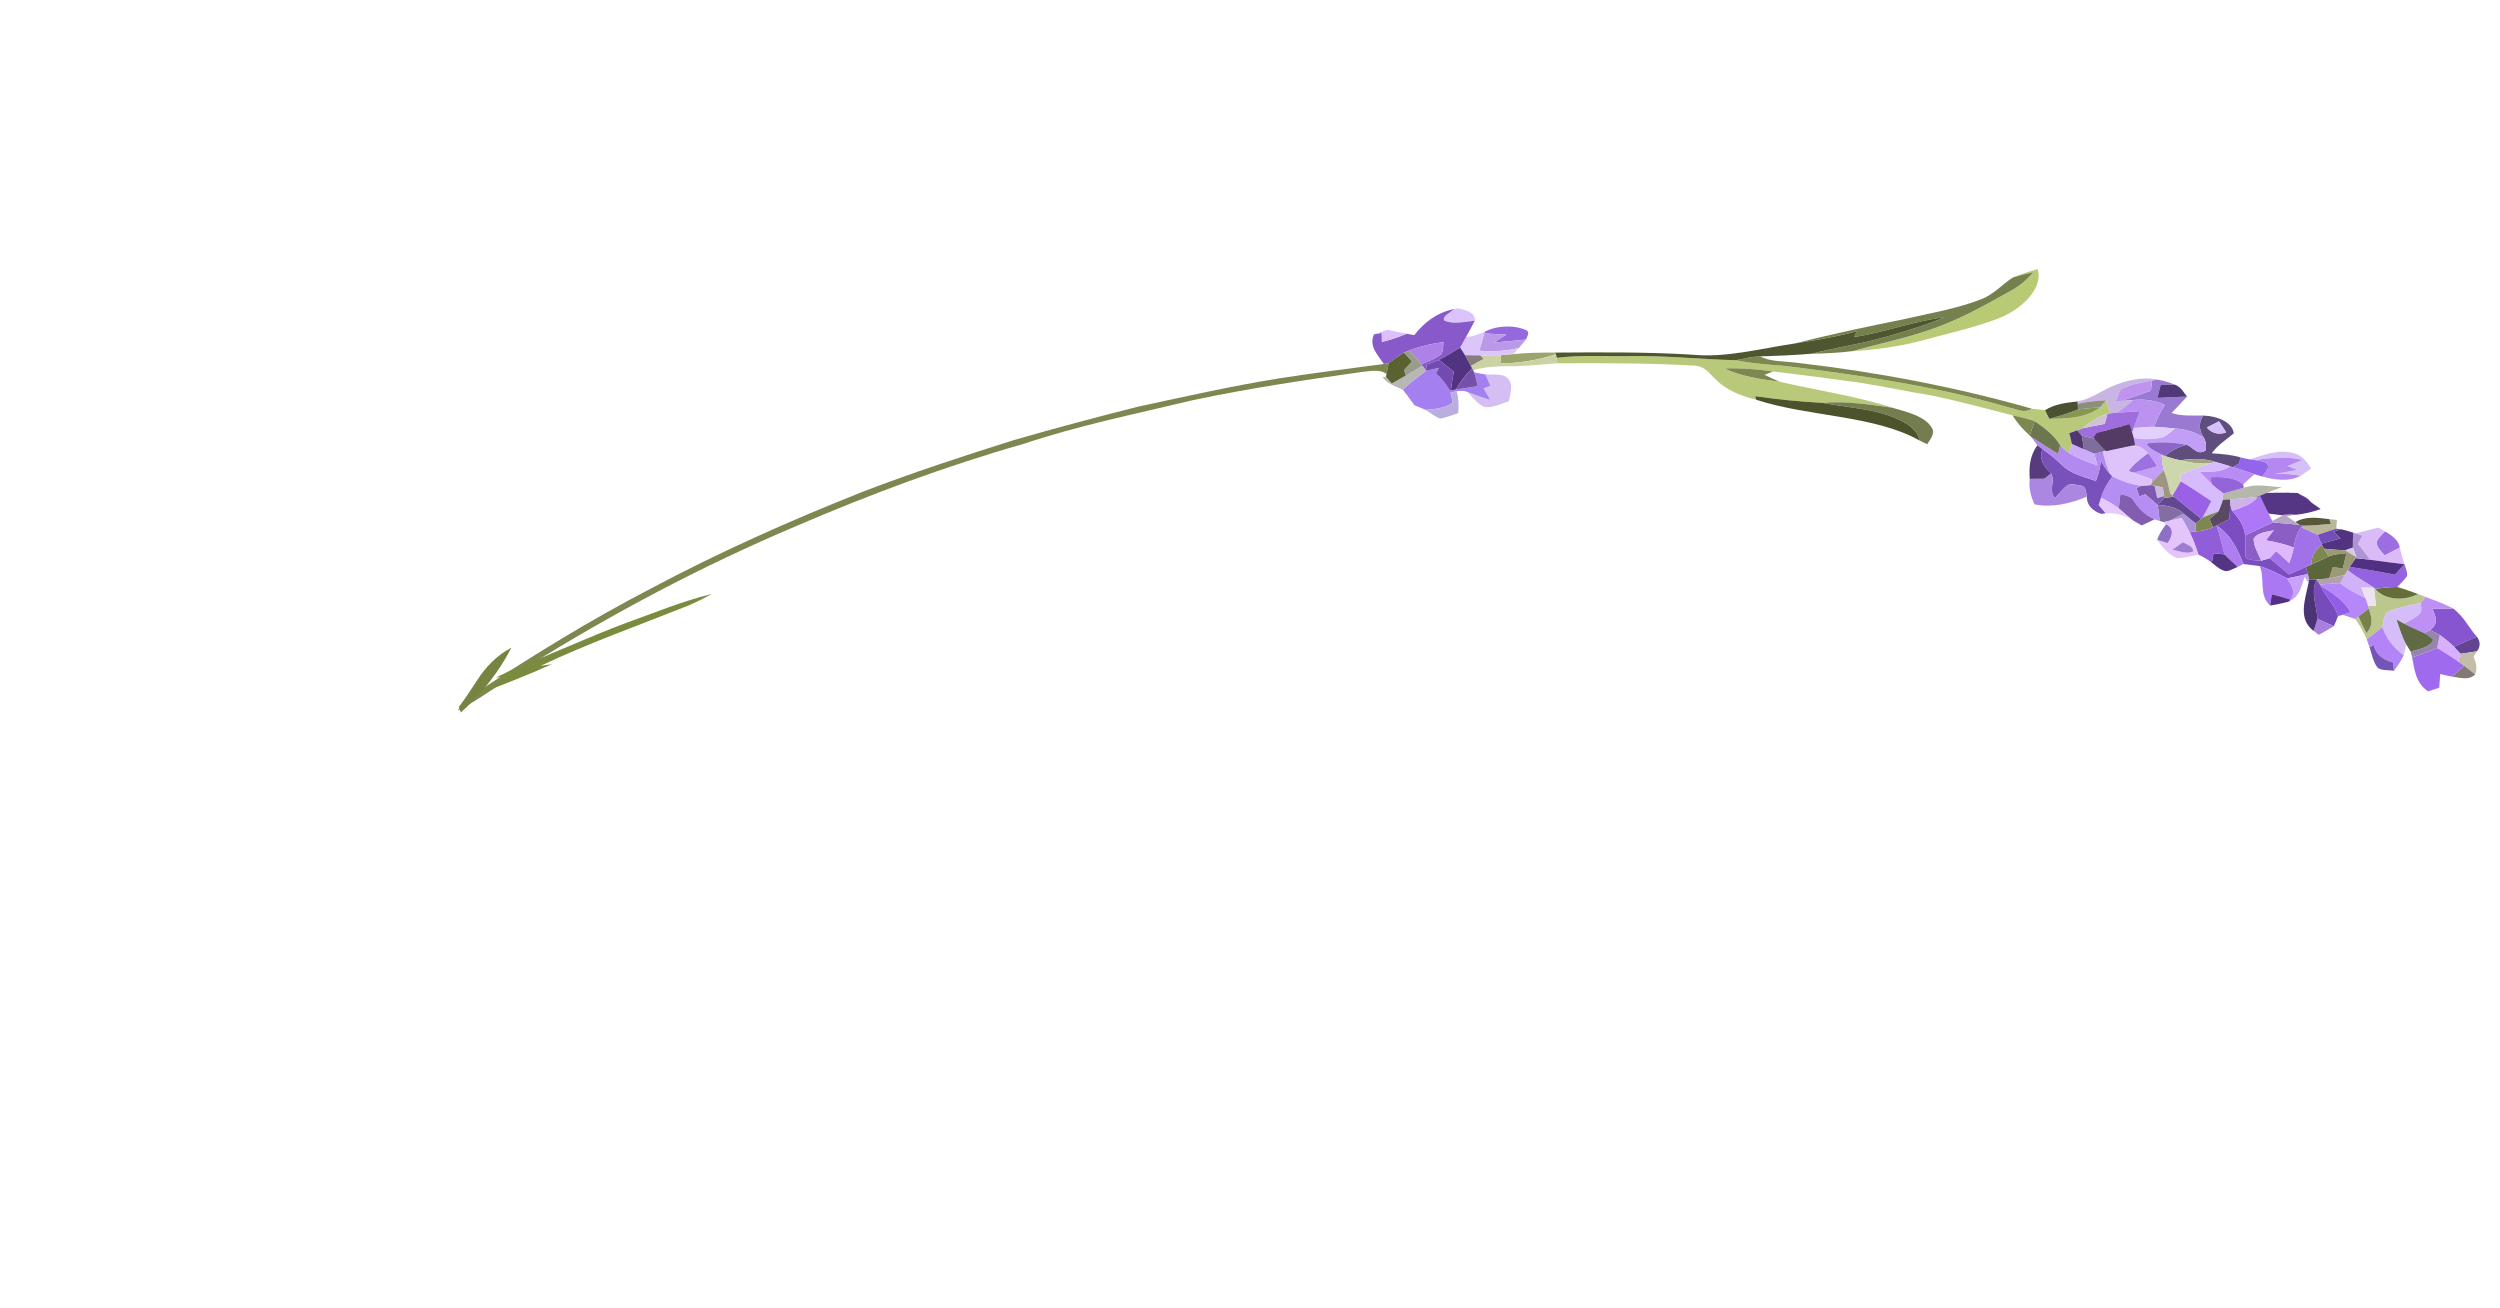 <svg width="323" height="169" viewBox="0 0 323 169" fill="none" xmlns="http://www.w3.org/2000/svg">
<g clip-path="url(#clip0_201_320)">
<path d="M316.941 78.61C318.31 79.64 318.952 81.06 320.003 82.263C319.008 82.679 318.031 83.124 317.063 83.574C316.5 83.031 315.884 82.52 315.219 82.043C314.815 81.813 314.379 81.609 313.934 81.423C315.203 80.542 314.602 79.509 314.276 78.641C315.16 78.641 316.049 78.627 316.941 78.61Z" fill="#8755D0"/>
<path d="M320.003 82.263C320.432 82.806 320.542 83.48 320.02 84.15C319.311 84.256 318.603 84.365 317.895 84.474C317.623 84.17 317.347 83.87 317.063 83.574C318.031 83.124 319.008 82.679 320.003 82.263Z" fill="#624492"/>
<path d="M320.02 84.15C319.881 84.378 319.739 84.611 319.592 84.842C319.877 85.556 320.123 86.31 319.8 87.126C319.315 86.757 318.839 86.388 318.354 86.021C318.104 85.833 317.85 85.65 317.593 85.467C317.691 85.136 317.792 84.803 317.895 84.474C318.603 84.365 319.311 84.256 320.02 84.15Z" fill="#C3BCA8"/>
<path d="M318.354 86.02C318.839 86.387 319.315 86.757 319.8 87.126C318.984 87.974 317.771 87.526 316.821 87.425C317.331 86.959 317.844 86.489 318.354 86.02Z" fill="#827974"/>
<path d="M313.375 77.117C314.589 77.588 315.846 78.02 316.941 78.61C316.049 78.627 315.16 78.641 314.276 78.641C314.602 79.509 315.203 80.542 313.934 81.423C313.754 81.516 313.391 81.703 313.212 81.796C312.331 81.392 311.421 81.013 310.583 80.57C311.339 80.159 312.204 79.774 312.696 79.173C312.958 78.728 312.767 78.295 312.747 77.872C312.905 77.683 313.217 77.306 313.375 77.117Z" fill="#BE8FF5"/>
<path d="M317.063 83.574C317.347 83.87 317.623 84.17 317.895 84.474C317.792 84.803 317.691 85.136 317.593 85.467C316.733 84.86 315.813 84.293 314.89 83.732C314.983 83.168 315.09 82.607 315.219 82.043C315.884 82.52 316.5 83.031 317.063 83.574Z" fill="#D9B0FF"/>
<path d="M317.593 85.467C317.85 85.65 318.104 85.833 318.354 86.02C317.844 86.489 317.331 86.959 316.821 87.425C316.296 87.323 315.784 87.203 315.273 87.085C315.235 87.673 315.188 88.26 315.147 88.852C314.792 88.968 314.079 89.207 313.719 89.324C312.101 88.256 311.952 86.524 311.652 84.94C312.743 84.552 313.823 84.158 314.89 83.732C315.813 84.293 316.733 84.86 317.593 85.467Z" fill="#9F6AED"/>
<path d="M313.934 81.423C314.379 81.609 314.815 81.813 315.219 82.043C315.09 82.607 314.983 83.168 314.89 83.732C313.823 84.158 312.743 84.552 311.652 84.941C311.601 84.751 311.499 84.368 311.447 84.175C312.532 83.867 314.025 83.622 314.366 82.657C314.059 82.321 313.644 82.049 313.212 81.796C313.391 81.703 313.754 81.516 313.934 81.423Z" fill="#9785AF"/>
<path d="M312.406 76.748C312.731 76.868 313.052 76.991 313.375 77.117C313.217 77.306 312.905 77.683 312.747 77.872C311.284 78.279 309.713 78.484 308.342 79.118C307.978 79.748 307.89 80.397 307.812 81.032C307.136 81.56 306.46 82.088 305.786 82.619C305.402 81.701 304.921 80.819 304.313 79.991C304.414 79.904 304.613 79.734 304.715 79.65C305.036 80.369 305.373 81.081 305.744 81.783C306.754 80.714 306.354 79.621 306.047 78.623C306.017 78.526 305.96 78.332 305.934 78.234C306.191 78.249 306.705 78.279 306.962 78.294C306.898 77.506 306.822 76.724 306.724 75.946L306.898 76.082C307.879 77.357 310.319 77.81 312.406 76.748Z" fill="#BBC78B"/>
<path d="M312.747 77.872C312.767 78.295 312.958 78.728 312.695 79.173C312.204 79.774 311.339 80.159 310.583 80.57C310.266 80.398 309.949 80.226 309.636 80.052C310.013 81.127 310.318 82.231 310.879 83.248C310.797 83.721 310.689 84.196 310.55 84.673C309.222 83.677 308.273 82.438 307.812 81.032C307.89 80.397 307.978 79.748 308.342 79.118C309.713 78.484 311.284 78.279 312.747 77.872Z" fill="#D4BDF8"/>
<path d="M313.212 81.796C313.644 82.049 314.059 82.32 314.366 82.657C314.025 83.622 312.532 83.867 311.447 84.175C311.261 83.863 311.072 83.555 310.879 83.247C310.318 82.231 310.013 81.127 309.636 80.052C309.949 80.226 310.266 80.398 310.583 80.57C311.421 81.013 312.331 81.392 313.212 81.796Z" fill="#606A44"/>
<path d="M312.406 76.748C310.319 77.81 307.879 77.357 306.898 76.082C307.844 75.948 308.795 75.837 309.721 75.843C310.644 76.107 311.528 76.424 312.406 76.748Z" fill="#656D39"/>
<path d="M308.133 68.658C309.05 69.182 309.918 69.817 310.048 70.749C309.396 71.085 308.749 71.423 308.098 71.759C307.709 71.286 307.17 70.849 307.09 70.251C306.989 69.677 307.703 69.157 308.133 68.658Z" fill="#9C6EE1"/>
<path d="M310.048 70.749C310.241 71.469 310.417 72.194 310.66 72.901C309.164 72.721 307.677 72.524 306.196 72.319C305.724 71.617 305.208 70.935 304.638 70.28C304.831 69.923 305.024 69.566 305.221 69.211C304.919 69.109 304.621 69.01 304.32 68.911C305.302 68.666 306.283 68.418 307.26 68.168C307.556 68.328 307.848 68.489 308.133 68.658C307.703 69.157 306.989 69.677 307.09 70.251C307.17 70.849 307.709 71.286 308.098 71.759C308.749 71.423 309.396 71.085 310.048 70.749Z" fill="#DABBF7"/>
<path d="M310.66 72.901C310.814 73.395 311.052 73.882 310.997 74.424C310.65 74.921 310.168 75.376 309.721 75.843C308.795 75.837 307.844 75.948 306.898 76.082L306.724 75.946C305.587 75.182 304.316 74.517 303.314 73.66C303.379 73.556 303.514 73.346 303.584 73.244C305.55 73.537 307.499 73.865 309.41 74.253C309.826 73.801 310.243 73.351 310.66 72.901Z" fill="#9562E2"/>
<path d="M310.66 72.901C310.243 73.351 309.826 73.801 309.41 74.253C307.499 73.865 305.55 73.537 303.584 73.244C303.839 72.867 304.103 72.494 304.348 72.117C304.967 72.173 305.584 72.238 306.196 72.319C307.677 72.524 309.164 72.721 310.66 72.901Z" fill="#512F82"/>
<path d="M307.812 81.032C308.273 82.438 309.222 83.676 310.55 84.673C310.245 85.356 309.782 86.016 309.294 86.665C309.261 86.308 309.224 85.953 309.186 85.598C307.789 85.24 306.892 84.444 306.712 83.343C306.572 83.417 306.292 83.564 306.148 83.638C306.037 83.294 305.916 82.955 305.786 82.619C306.46 82.088 307.136 81.56 307.812 81.032Z" fill="#B284F5"/>
<path d="M304.32 68.911C304.621 69.01 304.919 69.109 305.221 69.211C305.024 69.566 304.831 69.923 304.638 70.28C305.208 70.935 305.724 71.617 306.196 72.319C305.584 72.238 304.967 72.173 304.348 72.117L304.432 71.966C304.321 71.55 304.157 71.154 303.985 70.76C303.976 70.116 303.994 69.468 304.037 68.819L304.32 68.911Z" fill="#AF93D7"/>
<path d="M303.314 73.66C304.316 74.517 305.587 75.182 306.724 75.946C306.179 75.933 305.639 75.922 305.098 75.909C305.271 76.356 305.441 76.807 305.606 77.26C304.43 76.698 303.248 76.132 302.353 75.345C302.538 74.99 302.728 74.637 302.927 74.288C303.023 74.13 303.218 73.815 303.314 73.66Z" fill="#D1B2F9"/>
<path d="M306.724 75.946C306.822 76.725 306.898 77.506 306.962 78.294C306.705 78.279 306.191 78.249 305.934 78.234C305.837 77.904 305.728 77.58 305.606 77.26C305.441 76.807 305.271 76.356 305.098 75.909C305.639 75.922 306.179 75.933 306.724 75.946Z" fill="#EEE2F2"/>
<path d="M306.712 83.343C306.892 84.444 307.789 85.24 309.186 85.598C309.224 85.953 309.261 86.308 309.294 86.665C308.569 86.545 307.55 86.686 307.135 86.196C306.57 85.428 306.453 84.496 306.148 83.638C306.292 83.564 306.572 83.417 306.712 83.343Z" fill="#7554BA"/>
<path d="M302.466 68.375C303.006 68.5 303.527 68.654 304.037 68.819C303.994 69.468 303.976 70.116 303.985 70.76C303.732 70.846 303.228 71.02 302.976 71.106C302.056 71.071 301.16 70.973 300.255 70.895C300.187 70.775 300.056 70.532 299.992 70.412L299.912 70.245C300.74 70.02 301.57 69.785 302.395 69.552C302.092 69.266 301.789 68.981 301.488 68.7C301.733 68.62 302.221 68.456 302.466 68.375Z" fill="#52337F"/>
<path d="M303.985 70.76C304.157 71.154 304.321 71.55 304.432 71.966C303.928 71.694 303.447 71.404 302.976 71.106C303.228 71.02 303.732 70.846 303.985 70.76Z" fill="#DCC7E4"/>
<path d="M304.432 71.966L304.348 72.117C304.103 72.494 303.839 72.867 303.584 73.244C303.514 73.346 303.379 73.556 303.314 73.66C303.218 73.815 303.023 74.13 302.927 74.288C302.258 74.443 301.587 74.605 300.912 74.738C301.085 74.243 301.252 73.752 301.414 73.263C301.838 73.323 302.259 73.386 302.685 73.449C302.848 72.798 303.002 72.149 303.148 71.499C302.382 71.558 301.595 71.604 300.853 71.899C300.652 71.564 300.452 71.231 300.255 70.895C301.16 70.973 302.056 71.071 302.976 71.106C303.447 71.404 303.928 71.694 304.432 71.966Z" fill="#9A9A77"/>
<path d="M305.606 77.26C305.728 77.58 305.837 77.904 305.934 78.234C305.96 78.332 306.017 78.526 306.047 78.623C305.6 78.961 305.149 79.3 304.715 79.65C304.613 79.734 304.414 79.904 304.313 79.991C303.771 79.789 303.212 79.61 302.66 79.423C302.919 79.344 303.436 79.185 303.694 79.107C302.926 77.681 301.442 76.634 299.837 75.717L299.706 75.51C300.587 75.448 301.473 75.392 302.353 75.345C303.248 76.132 304.43 76.698 305.606 77.26Z" fill="#B687F8"/>
<path d="M306.047 78.623C306.354 79.621 306.754 80.714 305.744 81.783C305.373 81.081 305.036 80.369 304.715 79.65C305.149 79.3 305.6 78.961 306.047 78.623Z" fill="#78804C"/>
<path d="M301.935 67.171C301.898 67.549 301.866 67.925 301.835 68.305C301.026 68.552 300.23 68.831 299.433 69.104C298.713 68.785 297.998 68.456 297.289 68.129L297.62 67.923C298.787 67.901 299.968 67.803 301.151 67.677C301.097 67.524 300.993 67.22 300.94 67.07C301.272 67.1 301.601 67.135 301.935 67.171Z" fill="#B9B699"/>
<path d="M301.835 68.305C301.991 68.323 302.31 68.357 302.466 68.375C302.221 68.456 301.733 68.62 301.488 68.7C301.789 68.981 302.092 69.265 302.395 69.552C301.57 69.785 300.74 70.02 299.912 70.245C299.744 69.868 299.593 69.483 299.433 69.104C300.23 68.831 301.026 68.552 301.835 68.305Z" fill="#714FB6"/>
<path d="M300.853 71.899C301.595 71.604 302.382 71.558 303.148 71.499C303.002 72.149 302.848 72.798 302.685 73.449C302.259 73.386 301.838 73.323 301.413 73.263C301.252 73.752 301.085 74.243 300.912 74.738C300.371 74.79 299.827 74.831 299.288 74.862C299.046 74.87 298.563 74.888 298.322 74.899C298.286 74.717 298.211 74.354 298.176 74.172C298.093 73.865 298.003 73.56 297.908 73.256C298.11 73.166 298.51 72.984 298.712 72.894C299.433 72.567 300.142 72.23 300.853 71.899Z" fill="#5B663C"/>
<path d="M295.286 63.664C297.461 63.658 299.119 64.546 298.633 66.014C298.202 65.905 297.766 65.797 297.335 65.691C297.383 65.248 297.415 64.808 297.432 64.372C296.941 64.701 296.456 65.032 295.971 65.362C294.035 65.618 292.094 65.875 290.143 66.218C289.943 66.089 289.737 65.961 289.532 65.837C291.468 65.139 293.287 64.247 295.286 63.664Z" fill="#764FB5"/>
<path d="M300.94 67.07C300.993 67.22 301.097 67.524 301.151 67.677C299.968 67.803 298.787 67.901 297.62 67.923C297.479 67.892 297.2 67.829 297.063 67.797C296.937 67.711 296.682 67.537 296.557 67.451C297.987 66.625 299.531 66.917 300.94 67.07Z" fill="#57583A"/>
<path d="M298.384 64.745C298.862 65.083 299.347 65.426 299.827 65.769C298.281 66.329 296.659 66.606 294.999 66.585C294.381 66.517 293.761 66.444 293.14 66.365C292.435 65.508 291.736 64.637 291.047 63.764C292.98 63.624 294.928 63.656 296.87 63.69C297.251 63.953 298.008 64.481 298.384 64.745Z" fill="#543684"/>
<path d="M302.927 74.288C302.728 74.637 302.538 74.99 302.353 75.345C301.473 75.392 300.587 75.447 299.706 75.51C299.601 75.349 299.389 75.023 299.288 74.862C299.827 74.831 300.371 74.79 300.912 74.738C301.587 74.605 302.258 74.443 302.927 74.288Z" fill="#B2A0B1"/>
<path d="M295.98 58.472C297.44 58.682 298.046 59.666 298.607 60.533C298.162 60.847 297.719 61.166 297.263 61.468C296.211 61.253 295.077 61.198 293.918 61.248C294.872 61.082 295.828 60.901 296.781 60.714C296.381 60.546 295.976 60.379 295.572 60.212C296.212 59.948 296.847 59.685 297.483 59.422C295.593 58.947 293.422 59.149 291.301 59.436C291.143 59.412 290.825 59.368 290.664 59.349C292.38 58.805 294.302 58.06 295.98 58.472Z" fill="#D7C0FA"/>
<path d="M299.837 75.717C301.442 76.634 302.926 77.681 303.694 79.107C303.435 79.185 302.919 79.344 302.66 79.423C302.512 79.468 302.217 79.559 302.065 79.606C301.701 78.165 300.431 77.072 299.837 75.717Z" fill="#945DE8"/>
<path d="M291.301 59.436C293.422 59.149 295.593 58.947 297.483 59.422C296.847 59.685 296.212 59.948 295.572 60.212C295.976 60.379 296.381 60.546 296.781 60.714C295.828 60.901 294.872 61.082 293.918 61.248C295.077 61.198 296.211 61.253 297.263 61.468C295.578 62.339 293.768 61.947 292.284 61.566C292.566 61.108 293.17 60.629 293.017 60.155C292.89 59.584 291.938 59.576 291.301 59.436Z" fill="#B488F0"/>
<path d="M300.255 70.895C300.452 71.231 300.652 71.564 300.853 71.899C300.142 72.23 299.433 72.567 298.713 72.894C298.551 72.028 298.978 71.117 299.992 70.412C300.056 70.532 300.187 70.775 300.255 70.895Z" fill="#7D8850"/>
<path d="M299.433 69.104C299.593 69.483 299.744 69.868 299.912 70.245L299.992 70.412C298.978 71.117 298.551 72.028 298.712 72.894C298.51 72.984 298.11 73.166 297.908 73.256C297.187 73.581 296.459 73.896 295.73 74.211C294.896 73.516 294.077 72.814 293.235 72.124C293.516 71.812 293.796 71.5 294.078 71.192C294.65 71.705 295.216 72.224 295.78 72.74C296.015 72.073 296.222 71.404 296.354 70.737C296.506 69.864 296.671 68.97 297.289 68.129C297.998 68.456 298.713 68.785 299.433 69.104Z" fill="#A071E8"/>
<path d="M299.837 75.717C300.431 77.072 301.701 78.165 302.065 79.606C301.915 80.038 301.738 80.472 301.529 80.902C300.828 80.59 300.131 80.277 299.419 79.971C299.328 78.275 298.501 76.662 299.288 74.862C299.389 75.023 299.601 75.349 299.706 75.51L299.837 75.717Z" fill="#774CBA"/>
<path d="M301.529 80.902C300.903 81.3 300.24 81.66 299.578 82.023C299.415 81.896 299.084 81.641 298.922 81.514C299.094 80.998 299.272 80.486 299.419 79.971C300.131 80.277 300.828 80.59 301.529 80.902Z" fill="#A680DB"/>
<path d="M297.62 67.923L297.289 68.129C296.671 68.97 296.506 69.864 296.354 70.737C295.234 70.322 294.022 70.022 292.753 69.811C293.09 69.379 293.427 68.945 293.76 68.514C292.831 68.727 291.567 68.833 291.167 69.643C291.198 70.652 291.778 71.526 292.156 72.439C291.446 72.393 290.606 72.421 290.154 72.027C290.037 71.092 290.205 70.113 290.071 69.183C291.263 68.591 292.47 68.025 293.698 67.487C294.801 67.625 295.95 67.673 297.062 67.797C297.2 67.829 297.479 67.892 297.62 67.923Z" fill="#8A5EC5"/>
<path d="M298.322 74.899C298.563 74.888 299.046 74.87 299.289 74.862C298.501 76.662 299.328 78.275 299.419 79.971C299.272 80.486 299.094 80.998 298.922 81.514C296.86 80.001 297.82 77.469 298.255 75.348C298.274 75.235 298.303 75.012 298.322 74.899Z" fill="#4B3476"/>
<path d="M295.172 66.475C295.682 66.455 296.191 66.433 296.699 66.407C296.389 66.478 295.765 66.616 295.45 66.685C295.816 66.94 296.186 67.194 296.557 67.451C296.682 67.537 296.937 67.711 297.063 67.797C295.95 67.673 294.801 67.625 293.698 67.487L293.58 67.297C294.111 67.023 294.641 66.749 295.172 66.475Z" fill="#B5A6C3"/>
<path d="M297.908 73.256C298.003 73.56 298.093 73.865 298.176 74.172C297.284 74.357 296.388 74.543 295.492 74.73C294.38 74.142 293.261 73.547 291.959 73.148C291.261 73.044 290.554 72.959 289.851 72.869C289.109 71.044 288.306 69.159 286.375 67.902C286.934 67.617 287.484 67.332 288.038 67.049C288.09 66.398 288.137 65.745 288.129 65.1C288.192 65.317 288.317 65.753 288.38 65.97C289.226 66.922 289.98 67.947 290.071 69.183C290.205 70.113 290.037 71.092 290.154 72.027C290.606 72.421 291.446 72.393 292.156 72.439C292.428 72.361 292.967 72.201 293.235 72.124C294.077 72.814 294.896 73.516 295.73 74.211C296.459 73.896 297.187 73.581 297.908 73.256Z" fill="#7A4EC0"/>
<path d="M298.176 74.172C298.211 74.354 298.286 74.717 298.322 74.899C298.303 75.012 298.274 75.235 298.255 75.348C298.137 75.14 297.899 74.731 297.778 74.527C297.296 75.614 297.296 76.988 295.701 77.732L295.93 77.476C296.755 76.444 295.945 75.56 295.492 74.73C296.388 74.544 297.284 74.357 298.176 74.172Z" fill="#C8A2F7"/>
<path d="M289.907 63.017C291.622 62.426 293.205 62.897 294.828 62.938C293.864 63.268 292.926 63.645 292.011 64.058L291.746 64.179C290.529 64.329 289.314 64.436 288.11 64.516C287.883 64.529 287.433 64.557 287.21 64.569C287.157 64.721 287.048 65.025 286.995 65.177C287.103 64.702 287.181 64.23 287.263 63.756C288.143 63.511 289.021 63.258 289.907 63.017Z" fill="#B4B7A9"/>
<path d="M296.354 70.737C296.222 71.404 296.015 72.073 295.78 72.74C295.216 72.224 294.65 71.705 294.078 71.192C293.796 71.5 293.516 71.812 293.235 72.124C292.967 72.201 292.428 72.361 292.156 72.44C291.778 71.526 291.198 70.653 291.167 69.643C291.567 68.833 292.831 68.728 293.76 68.514C293.427 68.945 293.09 69.379 292.753 69.811C294.022 70.022 295.234 70.322 296.354 70.737Z" fill="#DDB8FD"/>
<path d="M291.301 59.436C291.938 59.576 292.89 59.584 293.016 60.155C293.17 60.629 292.566 61.108 292.284 61.566C292.033 61.49 291.523 61.342 291.271 61.266C290.343 60.967 289.438 60.638 288.499 60.351C288.69 60.234 289.074 59.993 289.265 59.876C289.319 59.682 289.433 59.293 289.487 59.099C289.872 59.193 290.264 59.279 290.664 59.349C290.825 59.369 291.143 59.412 291.301 59.436Z" fill="#9365EA"/>
<path d="M295.492 74.73C295.945 75.56 296.755 76.444 295.93 77.476C295.146 77.219 294.348 76.975 293.515 76.783C293.446 77.271 293.376 77.757 293.307 78.245C291.784 76.867 292.666 74.79 291.959 73.148C293.261 73.547 294.38 74.142 295.492 74.73Z" fill="#A978F2"/>
<path d="M293.58 67.297L293.698 67.487C292.47 68.025 291.263 68.591 290.071 69.183C289.98 67.947 289.226 66.922 288.38 65.97C289.673 65.593 290.986 65.107 291.746 64.179L292.011 64.057C292.539 65.137 293.02 66.232 293.58 67.297Z" fill="#AD77F6"/>
<path d="M288.499 60.351C289.438 60.638 290.343 60.967 291.271 61.266C290.775 61.701 290.274 62.135 289.814 62.59C288.864 61.711 287.192 61.569 285.559 61.657C285.605 61.88 285.704 62.33 285.755 62.553C285.194 62.018 284.672 61.463 284.155 60.908C285.462 60.898 286.963 61.113 288.104 60.233C288.205 60.262 288.398 60.321 288.499 60.351Z" fill="#B98CF5"/>
<path d="M293.515 76.783C294.348 76.975 295.146 77.219 295.93 77.476L295.701 77.732C294.912 77.953 294.105 78.091 293.307 78.245C293.376 77.757 293.446 77.271 293.515 76.783Z" fill="#572E85"/>
<path d="M288.11 64.516C289.314 64.436 290.529 64.329 291.746 64.179C290.986 65.107 289.673 65.594 288.38 65.97C288.317 65.753 288.192 65.317 288.129 65.101C288.126 64.955 288.114 64.662 288.11 64.516Z" fill="#CEB3EB"/>
<path d="M284.645 53.687C286.583 53.763 288.392 54.547 288.612 55.981C287.611 56.821 286.433 57.577 285.766 58.567C287.056 58.643 288.343 58.756 289.487 59.099C289.433 59.293 289.319 59.682 289.265 59.876C289.074 59.993 288.69 60.234 288.499 60.351C288.398 60.321 288.205 60.262 288.104 60.232C287.455 60.032 286.803 59.836 286.138 59.658C284.838 59.213 283.261 59.247 281.707 59.463C281.005 59.33 280.334 59.145 279.708 58.912C280.451 58.237 281.435 57.752 282.51 57.455C283.286 57.717 283.865 58.881 284.942 58.228C285.089 57.65 285.021 57.081 284.755 56.587C284.163 55.734 283.977 54.725 284.645 53.687ZM286.691 54.431C286.167 54.694 285.643 54.961 285.121 55.232C285.631 55.826 286.437 56.283 287.616 55.862C287.323 55.378 287.013 54.902 286.691 54.431Z" fill="#5F4E7D"/>
<path d="M289.814 62.59C289.839 62.697 289.882 62.91 289.907 63.017C289.021 63.258 288.143 63.511 287.263 63.756C286.73 63.375 286.196 62.991 285.755 62.553C285.704 62.33 285.605 61.88 285.559 61.657C287.192 61.569 288.864 61.711 289.814 62.59Z" fill="#9464D9"/>
<path d="M286.691 54.431C287.013 54.902 287.323 55.378 287.616 55.862C286.437 56.283 285.631 55.826 285.121 55.232C285.643 54.961 286.167 54.694 286.691 54.431Z" fill="#D6BFFD"/>
<path d="M288.104 60.233C286.963 61.113 285.462 60.898 284.155 60.908C284.672 61.463 285.194 62.018 285.755 62.553C286.196 62.991 286.73 63.375 287.263 63.756C287.181 64.23 287.103 64.702 286.995 65.177C286.897 65.473 286.78 65.767 286.646 66.063C285.961 66.322 285.274 66.575 284.592 66.85C284.969 66.151 285.318 65.447 285.699 64.749C284.423 63.864 283.113 63.003 281.741 62.192C281.75 61.878 281.751 61.567 281.749 61.259C283.082 60.767 284.411 60.273 285.752 59.791L286.138 59.658C286.803 59.836 287.455 60.032 288.104 60.233Z" fill="#D6BBFD"/>
<path d="M288.11 64.516C288.114 64.662 288.126 64.955 288.129 65.1C288.137 65.745 288.09 66.398 288.038 67.049C287.484 67.332 286.934 67.617 286.375 67.902L285.912 68.128C285.754 67.772 285.602 67.418 285.456 67.059C285.856 66.727 286.257 66.401 286.646 66.063C286.78 65.767 286.897 65.473 286.995 65.177C287.048 65.025 287.157 64.721 287.21 64.569C287.433 64.557 287.883 64.529 288.11 64.516Z" fill="#594963"/>
<path d="M280.568 53.355C281.766 53.782 283.25 53.669 284.645 53.687C283.977 54.725 284.163 55.734 284.755 56.587C283.792 55.876 282.467 55.455 280.989 55.358C280.107 55.265 279.22 55.185 278.32 55.142C278.633 54.19 279.109 53.249 279.679 52.324C278.545 51.754 277.104 51.53 275.565 51.688C275.036 51.719 274.505 51.759 273.973 51.812C275.302 51.402 276.599 50.923 277.908 50.471C277.946 50.032 277.988 49.593 278.027 49.158C278.205 49.128 278.564 49.074 278.743 49.047C279.555 49.179 280.299 49.42 281 49.696C280.387 49.698 279.775 49.716 279.158 49.734C279.028 50.293 278.885 50.852 278.737 51.412C280.016 51.33 281.293 51.287 282.568 51.239C281.918 51.949 281.246 52.653 280.568 53.355Z" fill="#9979D1"/>
<path d="M286.375 67.902C288.306 69.159 289.109 71.044 289.851 72.869C289.663 72.964 289.287 73.151 289.103 73.243C288.537 72.706 287.937 72.19 287.41 71.631C287.06 70.391 286.817 69.118 286.375 67.902Z" fill="#AD7DF1"/>
<path d="M284.755 56.587C285.021 57.081 285.089 57.65 284.942 58.228C283.865 58.881 283.286 57.717 282.51 57.455C280.883 57.167 279.125 57.018 277.315 57.306C277.669 57.965 278.504 58.346 279.276 58.725C279.342 59.402 279.403 60.077 279.548 60.735C278.987 61.278 278.447 61.83 277.98 62.407C277.997 62.288 278.028 62.058 278.042 61.944C277.265 61.629 276.45 61.353 275.634 61.078C276.669 60.831 277.69 60.53 278.707 60.233C278.331 59.658 277.959 59.081 277.517 58.541C277.155 58.219 276.791 57.889 276.3 57.664C274.786 57.597 273.203 58.102 271.668 58.343C272.807 57.969 273.918 57.525 275.017 57.069C275.202 56.63 275.364 56.192 275.518 55.755L275.593 55.538C275.671 55.894 275.79 56.239 275.941 56.573C277 56.777 278.214 56.769 279.384 56.509C280.048 56.256 280.465 55.74 280.989 55.358C282.467 55.455 283.792 55.876 284.755 56.587Z" fill="#C29EF6"/>
<path d="M281.707 59.463C283.261 59.247 284.838 59.213 286.138 59.658L285.752 59.791C284.279 60.06 282.966 59.751 281.707 59.463Z" fill="#A3A084"/>
<path d="M281.707 59.463C282.965 59.751 284.278 60.06 285.752 59.791C284.411 60.273 283.082 60.767 281.749 61.259C281.751 61.567 281.75 61.878 281.741 62.192C281.435 62.806 281.056 63.414 280.681 64.02C280.604 63.948 280.451 63.806 280.374 63.737C280.168 62.718 279.953 61.701 279.548 60.735C279.403 60.077 279.342 59.402 279.276 58.725C279.382 58.772 279.598 58.867 279.708 58.912C280.334 59.145 281.005 59.33 281.707 59.463Z" fill="#CDD7AE"/>
<path d="M287.41 71.631C287.937 72.19 288.537 72.706 289.103 73.243C288.534 73.458 287.799 73.996 287.245 73.699C286.626 73.463 286.226 73.047 285.76 72.699C285.841 72.288 285.918 71.882 285.996 71.475C286.467 71.525 286.938 71.578 287.41 71.631Z" fill="#543485"/>
<path d="M286.646 66.064C286.257 66.401 285.856 66.727 285.456 67.059C285.602 67.418 285.754 67.772 285.912 68.128C285.198 68.465 284.411 68.611 283.634 68.675C283.643 68.412 283.663 67.889 283.672 67.626C283.85 67.477 284.205 67.178 284.383 67.029L284.592 66.85C285.274 66.575 285.961 66.322 286.646 66.064Z" fill="#7D8850"/>
<path d="M281 49.696C281.813 50.014 282.111 50.694 282.568 51.239C281.293 51.287 280.016 51.33 278.737 51.412C278.885 50.852 279.028 50.293 279.158 49.735C279.775 49.716 280.387 49.698 281 49.696Z" fill="#4F3979"/>
<path d="M281.741 62.192C283.113 63.003 284.423 63.864 285.699 64.749C285.318 65.447 284.969 66.151 284.592 66.85L284.383 67.029C283.211 66.071 282.032 65.118 280.853 64.165L280.681 64.02C281.056 63.414 281.435 62.806 281.741 62.192Z" fill="#9A61E7"/>
<path d="M286.375 67.902C286.817 69.118 287.06 70.391 287.41 71.631C286.938 71.578 286.467 71.525 285.996 71.475C285.918 71.882 285.841 72.288 285.76 72.699C285.256 72.292 284.663 71.954 284.032 71.654C283.708 70.675 283.379 69.698 282.896 68.771C283.081 68.749 283.45 68.701 283.634 68.675C284.411 68.611 285.198 68.465 285.912 68.128L286.375 67.902Z" fill="#915DD8"/>
<path d="M277.315 57.306C279.125 57.018 280.883 57.167 282.51 57.455C281.435 57.752 280.451 58.237 279.708 58.912C279.598 58.867 279.382 58.772 279.276 58.726C278.504 58.346 277.669 57.965 277.315 57.306Z" fill="#8B65C8"/>
<path d="M280.853 64.165C282.032 65.118 283.211 66.071 284.383 67.029C284.205 67.178 283.85 67.477 283.672 67.626C283.142 67.206 282.631 66.774 282.098 66.357C281.344 65.617 280.096 65.299 278.749 65.244C279.05 64.945 279.343 64.645 279.626 64.341C279.934 64.298 280.545 64.209 280.853 64.165Z" fill="#624793"/>
<path d="M278.229 55.166C279.16 55.201 280.077 55.273 280.989 55.358C280.444 55.746 280.007 56.267 279.317 56.527C278.105 56.798 276.848 56.818 275.755 56.623C275.601 56.29 275.481 55.945 275.404 55.588L275.485 55.342C276.403 55.261 277.325 55.178 278.229 55.166Z" fill="#E2CFFC"/>
<path d="M272.735 49.977C274.613 49.13 276.868 48.645 278.743 49.047C278.564 49.074 278.205 49.128 278.027 49.158C276.682 49.443 275.217 49.627 274.015 50.296C273.715 50.834 273.536 51.391 273.333 51.942C273.492 51.908 273.813 51.843 273.973 51.812C274.505 51.759 275.036 51.719 275.565 51.688C274.913 52.272 274.236 52.861 273.412 53.333C273.234 53.348 272.875 53.381 272.692 53.397C272.46 52.846 272.278 52.281 272.109 51.716C270.895 51.742 269.659 51.906 268.437 52.167L268.416 51.871C270.032 51.557 271.311 50.628 272.735 49.977Z" fill="#C9B5E4"/>
<path d="M275.565 51.688C277.104 51.53 278.545 51.754 279.679 52.324C279.11 53.249 278.634 54.19 278.32 55.142C277.446 55.146 276.556 55.22 275.669 55.293C275.928 54.568 276.214 53.845 276.49 53.119C275.465 53.187 274.442 53.248 273.412 53.333C274.236 52.861 274.913 52.272 275.565 51.688Z" fill="#BC92F1"/>
<path d="M283.672 67.626C283.663 67.889 283.643 68.412 283.634 68.675C283.45 68.701 283.081 68.749 282.896 68.771C282.578 68.15 282.224 67.542 281.879 66.931C281.345 67.044 280.811 67.157 280.279 67.276C280.892 66.977 281.497 66.665 282.098 66.358C282.631 66.774 283.142 67.206 283.672 67.626Z" fill="#AB91D6"/>
<path d="M282.896 68.771C283.379 69.698 283.708 70.675 284.032 71.654C283.119 71.841 282.189 72.1 281.274 72.117C280.036 71.59 279.375 70.63 278.698 69.746C279.152 69.882 279.602 70.019 280.056 70.157C280.693 69.251 280.929 68.275 279.85 67.729C279.76 67.66 279.58 67.517 279.49 67.448C279.687 67.404 280.081 67.317 280.279 67.276C280.811 67.157 281.345 67.044 281.879 66.931C282.224 67.541 282.578 68.15 282.896 68.771ZM282.027 70.054C281.576 70.376 281.125 70.697 280.674 71.021C281.515 71.161 282.356 71.63 283.338 71.268C283.431 70.603 282.59 70.382 282.027 70.054Z" fill="#E4C4FB"/>
<path d="M274.015 50.296C275.217 49.627 276.682 49.443 278.027 49.158C277.988 49.593 277.946 50.032 277.908 50.471C276.599 50.923 275.302 51.402 273.973 51.812C273.813 51.843 273.492 51.908 273.333 51.942C273.536 51.391 273.715 50.834 274.015 50.296Z" fill="#BE94EE"/>
<path d="M278.749 65.244C280.096 65.299 281.344 65.617 282.098 66.358C281.497 66.665 280.892 66.977 280.279 67.276C280.081 67.317 279.687 67.404 279.49 67.448C279.374 67.413 279.147 67.343 279.03 67.305C278.952 66.614 278.881 65.921 278.749 65.244Z" fill="#836DA3"/>
<path d="M282.027 70.054C282.59 70.382 283.431 70.603 283.338 71.268C282.356 71.63 281.515 71.161 280.674 71.021C281.125 70.697 281.576 70.376 282.027 70.054Z" fill="#9D7DD0"/>
<path d="M279.548 60.735C279.953 61.701 280.168 62.718 280.374 63.737C280.451 63.806 280.604 63.948 280.681 64.02L280.853 64.165C280.545 64.209 279.934 64.298 279.626 64.341L279.614 64.096C279.559 63.725 279.5 63.358 279.437 62.989C279.082 62.907 278.724 62.83 278.363 62.759C278.232 62.737 277.969 62.7 277.84 62.68L277.98 62.407C278.447 61.83 278.987 61.278 279.548 60.735Z" fill="#9D957F"/>
<path d="M276.49 53.119C276.214 53.845 275.928 54.568 275.669 55.293L275.593 55.538L275.518 55.755C275.053 55.53 274.585 55.308 274.1 55.103C273.322 55.281 272.541 55.482 271.774 55.72C271.717 55.822 271.61 56.021 271.553 56.12C271.46 56.289 271.274 56.623 271.182 56.791C270.432 56.63 269.678 56.467 268.955 56.269C268.804 56.103 268.501 55.771 268.355 55.604C268.537 55.537 268.9 55.401 269.086 55.333C270.033 55.121 270.984 54.944 271.934 54.761C272.052 54.32 272.169 53.881 272.287 53.443L272.692 53.397C272.875 53.381 273.234 53.348 273.412 53.333C274.442 53.248 275.465 53.187 276.49 53.119Z" fill="#9F6DDE"/>
<path d="M277.517 58.541C277.959 59.081 278.331 59.658 278.707 60.233C277.69 60.53 276.669 60.831 275.634 61.078C275.473 61.025 275.151 60.917 274.995 60.863C275.605 59.99 276.552 59.249 277.517 58.541Z" fill="#9E71E0"/>
<path d="M278.363 62.759C278.724 62.83 279.082 62.907 279.437 62.989C279.5 63.358 279.559 63.725 279.614 64.096C279.387 64.163 278.934 64.293 278.712 64.359C278.595 63.825 278.483 63.289 278.363 62.759Z" fill="#CABBDB"/>
<path d="M279.614 64.096L279.626 64.341C279.343 64.645 279.051 64.945 278.749 65.244C278.244 64.769 277.698 64.322 277.175 63.861C276.92 63.953 276.661 64.047 276.406 64.142C276.274 63.779 276.141 63.417 276.025 63.05C276.182 62.975 276.498 62.827 276.656 62.752C276.952 62.733 277.542 62.697 277.84 62.68C277.969 62.7 278.232 62.737 278.363 62.759C278.483 63.289 278.595 63.825 278.712 64.359C278.934 64.294 279.387 64.163 279.614 64.096Z" fill="#7D59AF"/>
<path d="M279.85 67.729C280.929 68.275 280.693 69.251 280.056 70.157C279.602 70.019 279.152 69.882 278.698 69.746C278.93 69.053 279.377 68.382 279.85 67.729Z" fill="#8E71C6"/>
<path d="M276.3 57.664C276.791 57.889 277.155 58.219 277.517 58.541C276.552 59.249 275.605 59.99 274.995 60.863C275.151 60.917 275.474 61.025 275.634 61.078C276.45 61.353 277.265 61.628 278.042 61.944C278.028 62.058 277.997 62.288 277.98 62.407L277.84 62.68C277.542 62.697 276.952 62.733 276.656 62.752C275.221 62.601 274.023 62.093 272.906 61.552C272.826 61.468 272.67 61.301 272.59 61.217C272.169 60.294 271.92 59.314 271.669 58.343C273.203 58.102 274.786 57.597 276.3 57.664Z" fill="#DDC3FA"/>
<path d="M278.749 65.244C278.881 65.921 278.952 66.614 279.03 67.305C278.87 67.252 278.544 67.148 278.383 67.095C277.075 66.539 276.276 65.61 275.629 64.64C275.367 64.142 274.601 64.015 273.961 63.833C273.882 64.45 273.817 65.069 273.747 65.686C273.065 65.163 272.265 64.728 271.447 64.312C271.714 63.367 272.252 62.442 272.906 61.552C274.023 62.093 275.221 62.601 276.656 62.752C276.498 62.827 276.182 62.975 276.025 63.05C276.141 63.417 276.274 63.779 276.406 64.142C276.661 64.047 276.92 63.953 277.175 63.861C277.698 64.322 278.244 64.769 278.749 65.244Z" fill="#B68EF3"/>
<path d="M275.629 64.64C276.276 65.61 277.075 66.539 278.383 67.095C277.829 67.364 277.269 67.627 276.709 67.888C276.336 67.674 275.968 67.461 275.599 67.246C274.943 66.751 274.377 66.197 273.747 65.686C273.817 65.069 273.882 64.45 273.961 63.833C274.601 64.015 275.367 64.142 275.629 64.64Z" fill="#835DAF"/>
<path d="M275.017 57.069C273.918 57.525 272.807 57.969 271.669 58.343C271.305 58.443 270.94 58.541 270.575 58.636C270.127 58.439 269.675 58.246 269.227 58.048C269.16 57.45 269.085 56.854 268.955 56.269C269.678 56.467 270.432 56.63 271.182 56.791C271.274 56.623 271.46 56.289 271.553 56.121C271.874 56.606 272.231 57.076 272.58 57.551C273.268 57.418 273.957 57.29 274.644 57.151L275.017 57.069Z" fill="#7F6D9E"/>
<path d="M275.139 54.832C275.451 55.695 275.681 56.583 275.842 57.486C274.601 57.76 273.357 58.02 272.114 58.287C271.554 57.7 270.979 57.122 270.471 56.517C270.586 56.378 270.802 56.099 270.917 55.956C272.313 55.539 273.73 55.171 275.139 54.832Z" fill="#533B65"/>
<path d="M272.109 51.716C272.278 52.281 272.46 52.846 272.692 53.397L272.287 53.443C270.989 53.818 269.98 54.561 269.086 55.333C268.9 55.401 268.537 55.537 268.355 55.604C268.018 55.724 267.682 55.844 267.345 55.964C267.468 56.422 267.596 56.882 267.677 57.351C267.56 57.744 267.421 58.135 267.281 58.525C266.861 58.233 266.493 57.904 266.175 57.547C265.475 56.292 264.195 55.327 262.886 54.418C261.989 54.087 260.993 53.884 260.017 53.657C256.675 52.799 253.355 51.911 249.932 51.168C246.607 50.61 243.358 49.921 240.008 49.401C236.368 48.925 232.749 48.41 229.076 47.997C227.056 47.715 224.981 47.511 222.811 47.617C224.87 48.588 227.391 48.999 229.92 49.321C234.772 50.442 239.892 51.17 244.473 52.672C241.549 52.285 238.647 51.776 235.47 52.053C232.514 51.893 229.615 51.596 226.766 51.192C226.801 51.306 226.871 51.532 226.906 51.648C224.799 51.142 222.898 50.295 221.662 49.014C220.865 48.294 220.291 47.229 218.714 47.227C212.952 46.904 207.075 46.913 201.206 46.935C201.182 46.76 201.133 46.413 201.108 46.238C204.291 45.834 207.355 46.066 210.47 46.007C215.159 45.923 219.649 46.423 224.273 46.542C226.322 46.963 228.517 47.102 230.681 47.291C240.679 48.506 250.601 50.004 259.686 52.687C260.55 52.826 261.551 53.48 262.495 52.796C263.063 52.874 263.639 52.938 264.216 53.002C264.4 53.375 264.576 53.749 264.784 54.113C266.941 54.124 269.564 54.002 271.339 52.623C271.601 52.322 271.857 52.02 272.109 51.716Z" fill="#B8C979"/>
<path d="M268.437 52.167C269.659 51.906 270.895 51.742 272.109 51.716C271.857 52.02 271.601 52.322 271.339 52.623C270.39 52.694 269.441 52.781 268.489 52.89C268.476 52.708 268.45 52.346 268.437 52.167Z" fill="#8B8F7B"/>
<path d="M272.287 53.443C272.169 53.882 272.052 54.32 271.934 54.761C270.984 54.944 270.033 55.121 269.086 55.333C269.98 54.561 270.989 53.818 272.287 53.443Z" fill="#CFC2D3"/>
<path d="M273.747 65.686C274.377 66.197 274.943 66.751 275.599 67.246C274.494 66.519 273.012 66.06 271.261 66.436L271.487 66.4C271.627 66.377 271.904 66.333 272.041 66.311C271.746 65.959 271.445 65.612 271.143 65.265C271.244 64.945 271.345 64.627 271.447 64.312C272.265 64.728 273.065 65.163 273.747 65.686Z" fill="#E6CAFF"/>
<path d="M268.489 52.89C269.441 52.781 270.39 52.694 271.339 52.623C269.564 54.002 266.941 54.124 264.784 54.113C266.04 53.761 267.293 53.383 268.489 52.89Z" fill="#879650"/>
<path d="M272.906 61.552C272.252 62.442 271.714 63.367 271.447 64.312C271.345 64.627 271.244 64.945 271.143 65.265C271.445 65.612 271.746 65.959 272.041 66.311C271.904 66.333 271.627 66.377 271.487 66.4C270.28 66.005 269.594 65.183 269.622 64.164C269.471 63.633 269.642 62.812 268.701 62.714C268.183 62.655 267.392 62.371 266.947 62.831C266.396 63.308 265.975 63.843 265.504 64.358C264.614 63.456 265.576 62.139 264.993 61.158C264.082 60.31 263.376 59.296 263.895 58.038C264.9 58.672 265.717 59.432 266.525 60.194C267.541 61.187 269.251 61.618 270.793 62.136C271.142 61.249 271.365 60.358 271.422 59.477C271.745 60.085 272.105 60.683 272.59 61.217C272.67 61.301 272.826 61.468 272.906 61.552Z" fill="#7A50BA"/>
<path d="M271.669 58.343C271.92 59.314 272.169 60.295 272.59 61.217C272.105 60.683 271.745 60.085 271.422 59.477C271.365 60.358 271.142 61.249 270.793 62.136C269.251 61.618 267.541 61.188 266.525 60.194C265.717 59.432 264.9 58.672 263.895 58.038C263.728 57.912 263.395 57.66 263.224 57.538C262.944 57.173 262.693 56.798 262.414 56.436C263.553 57.19 264.747 57.902 265.901 58.646C265.998 58.279 266.1 57.911 266.175 57.547C266.493 57.904 266.861 58.234 267.281 58.525C268.423 59.159 269.691 59.681 271.008 60.139C270.865 59.636 270.722 59.135 270.575 58.636C270.94 58.541 271.305 58.443 271.669 58.343Z" fill="#B189EF"/>
<path d="M269.227 58.048C269.675 58.246 270.127 58.439 270.575 58.636C270.722 59.135 270.865 59.636 271.008 60.139C269.691 59.681 268.423 59.159 267.281 58.525C267.421 58.135 267.56 57.744 267.677 57.351C268.192 57.584 268.708 57.819 269.227 58.048Z" fill="#CCABFB"/>
<path d="M268.416 51.871L268.437 52.167C268.45 52.346 268.476 52.708 268.489 52.89C267.293 53.384 266.04 53.761 264.784 54.113C264.576 53.75 264.4 53.375 264.216 53.002C265.462 52.199 266.964 52.023 268.416 51.871Z" fill="#4A5133"/>
<path d="M263.262 34.758C264.046 37.154 261.313 39.981 258.011 41.213C254.899 42.376 251.613 43.107 248.395 43.975C245.409 44.779 242.353 45.19 239.345 45.368C243.049 44.325 246.856 43.583 250.445 42.211C253.78 40.97 256.786 39.243 259.783 37.569C260.995 36.921 261.953 36.072 262.707 35.158C261.818 35.369 260.926 35.587 260.052 35.854C261.08 35.399 262.175 35.079 263.262 34.758Z" fill="#B9CA75"/>
<path d="M268.355 55.604C268.501 55.771 268.804 56.103 268.955 56.269C269.085 56.854 269.16 57.45 269.227 58.048C268.708 57.819 268.192 57.584 267.677 57.351C267.596 56.882 267.468 56.422 267.345 55.964C267.682 55.844 268.018 55.724 268.355 55.604Z" fill="#503772"/>
<path d="M262.707 35.158C261.953 36.072 260.995 36.921 259.783 37.569C256.786 39.243 253.78 40.97 250.445 42.211C246.856 43.583 243.049 44.325 239.345 45.368C237.577 45.581 235.818 45.678 234.078 45.699C237.042 44.928 240.072 44.518 243.021 43.691C245.824 42.914 248.633 42.095 251.289 40.971C247.332 41.465 243.509 42.926 239.558 43.545C239.669 43.297 239.78 43.049 239.892 42.8C237.28 43.512 234.625 43.942 231.975 44.362C236.602 43.17 241.275 42.196 245.946 41.25C249.233 40.489 252.607 39.938 255.767 38.741C257.556 38.109 258.605 36.802 260.052 35.854C260.926 35.587 261.818 35.369 262.707 35.158Z" fill="#74814E"/>
<path d="M268.701 62.714C269.642 62.812 269.471 63.633 269.622 64.164C267.453 65.099 265.019 65.613 262.857 65.166C262.381 64.135 262.088 63.041 262.244 61.868C262.872 61.858 263.497 61.852 264.125 61.846C264.341 61.674 264.773 61.331 264.993 61.158C265.576 62.139 264.615 63.456 265.505 64.358C265.975 63.843 266.396 63.308 266.947 62.831C267.392 62.371 268.183 62.655 268.701 62.714Z" fill="#AC87E1"/>
<path d="M262.886 54.418C264.195 55.327 265.475 56.292 266.175 57.547C266.1 57.911 265.998 58.279 265.901 58.646C264.747 57.902 263.553 57.19 262.414 56.436L262.235 56.265C262.447 55.649 262.66 55.035 262.886 54.418Z" fill="#6D774F"/>
<path d="M263.895 58.038C263.376 59.296 264.082 60.31 264.993 61.158C264.773 61.331 264.341 61.674 264.125 61.846C263.497 61.852 262.872 61.858 262.244 61.868C262.149 60.454 262.19 58.965 263.224 57.538C263.395 57.66 263.728 57.912 263.895 58.038Z" fill="#583A7E"/>
<path d="M262.495 52.796C261.551 53.48 260.55 52.826 259.686 52.687C250.601 50.004 240.679 48.506 230.681 47.291C228.517 47.102 226.322 46.963 224.273 46.543C225.32 46.325 226.379 46.068 227.428 46.038C228.737 46.78 230.683 46.65 232.338 46.892C242.824 48.108 252.948 50.078 262.495 52.796Z" fill="#7D8850"/>
<path d="M179.414 46.93C179.322 47.398 179.226 47.867 179.133 48.334C178.431 47.703 177.117 47.92 175.998 48.052C168.709 49.072 161.404 50.164 154.145 51.696C146.828 53.459 139.42 54.947 132.269 57.343C122.165 60.221 112.331 63.894 102.808 67.996C90.527 73.189 78.907 79.391 68.019 86.19C64.986 88.014 62.328 90.175 59.106 91.822C59.768 90.879 60.761 90.062 61.815 89.304C68.948 84.619 76.294 80.083 84.104 76.033C92.871 71.364 102.104 67.242 111.539 63.505C117.914 61.063 124.436 58.92 130.977 56.863C136.308 55.315 141.679 53.896 147.056 52.536C153.119 51.232 159.182 49.862 165.282 48.88C169.787 48.172 174.288 47.636 178.792 47.025C178.945 47.002 179.257 46.955 179.414 46.93Z" fill="#7D8850"/>
<path d="M260.017 53.657C260.993 53.884 261.989 54.087 262.886 54.418C262.66 55.035 262.447 55.649 262.235 56.265C261.348 55.476 260.58 54.614 260.017 53.657Z" fill="#7D8850"/>
<path d="M239.558 43.545C243.509 42.926 247.332 41.465 251.289 40.97C248.633 42.095 245.824 42.914 243.021 43.691C240.072 44.518 237.042 44.928 234.078 45.699C231.847 45.89 229.633 45.98 227.428 46.038C226.379 46.068 225.32 46.325 224.273 46.542C219.649 46.423 215.159 45.923 210.47 46.007C207.355 46.066 204.291 45.834 201.108 46.238C201.086 46.121 201.04 45.882 201.017 45.765L200.903 45.556C206.869 45.511 212.848 45.471 218.69 45.827C222.971 46.257 227.553 45.014 231.975 44.362C234.624 43.942 237.28 43.512 239.892 42.8C239.78 43.049 239.669 43.297 239.558 43.545Z" fill="#4D562F"/>
<path d="M244.473 52.672C246.415 53.241 248.693 53.771 249.557 55.224C250.05 55.885 249.48 56.69 248.985 57.397C248.652 57.232 248.324 57.069 247.992 56.906C247.748 55.547 246.414 54.63 244.87 54.023C242.141 52.803 238.637 52.653 235.47 52.053C238.646 51.776 241.549 52.285 244.473 52.672Z" fill="#737D50"/>
<path d="M244.87 54.023C246.414 54.63 247.748 55.547 247.992 56.906C242.165 53.623 233.609 53.857 226.906 51.648C226.871 51.532 226.801 51.306 226.766 51.192C229.615 51.596 232.514 51.894 235.47 52.053C238.637 52.653 242.141 52.803 244.87 54.023Z" fill="#4B522C"/>
<path d="M227.976 48.432C228.621 48.732 229.254 49.041 229.92 49.321C227.391 48.999 224.87 48.588 222.811 47.617C224.981 47.511 227.056 47.715 229.076 47.996C228.804 48.105 228.249 48.323 227.976 48.432Z" fill="#7D8850"/>
<path d="M200.904 45.556L201.017 45.765C198.67 46.55 196.219 46.916 193.826 46.968C193.867 46.607 193.908 46.249 193.945 45.889C194.467 45.847 194.987 45.801 195.511 45.75C197.326 45.578 199.124 45.545 200.904 45.556Z" fill="#9AA46B"/>
<path d="M201.017 45.765C201.04 45.882 201.086 46.121 201.108 46.238C201.133 46.414 201.182 46.76 201.206 46.936C199.052 47.115 196.887 47.339 194.765 47.324C193.308 47.307 191.802 47.42 190.319 47.818L190.201 47.592C190.157 47.511 190.073 47.348 190.029 47.267C190.579 46.964 191.129 46.664 191.674 46.363C191.569 46.25 191.354 46.029 191.248 45.917C192.147 45.922 193.038 45.934 193.945 45.889C193.908 46.249 193.867 46.607 193.826 46.968C196.219 46.916 198.67 46.55 201.017 45.765Z" fill="#CBD2A3"/>
<path d="M197.243 42.686C197.681 42.978 197.304 43.474 197.157 43.873C195.774 43.995 194.383 44.126 192.997 44.257C193.54 43.911 194.083 43.569 194.625 43.223C193.67 43.173 192.713 43.13 191.755 43.085L191.83 42.852C193.592 41.967 195.799 42.001 197.243 42.686Z" fill="#9668DD"/>
<path d="M197.157 43.873C196.86 44.24 196.545 44.603 196.224 44.964C194.496 45.376 192.757 45.465 191.116 45.309C191.353 44.569 191.554 43.827 191.755 43.085C192.713 43.13 193.67 43.173 194.625 43.223C194.083 43.569 193.54 43.911 192.997 44.257C194.383 44.126 195.774 43.995 197.157 43.873Z" fill="#BB98E8"/>
<path d="M196.224 44.964C195.988 45.225 195.752 45.488 195.511 45.75C194.987 45.801 194.467 45.848 193.945 45.889C193.038 45.934 192.147 45.922 191.248 45.917C190.594 45.913 189.942 45.899 189.284 45.896C189.083 45.56 188.872 45.234 188.647 44.911C188.906 44.435 189.175 43.962 189.439 43.49C190.268 43.552 191.069 43.158 191.83 42.852L191.755 43.085C191.554 43.827 191.353 44.569 191.116 45.309C192.757 45.465 194.496 45.376 196.224 44.964Z" fill="#DBC5F9"/>
<path d="M194.756 48.849C195.614 49.631 195.088 50.834 194.963 51.843C193.884 52.142 192.59 52.898 191.574 52.485C190.713 52.007 190.248 51.266 189.596 50.654C190.57 51.01 191.539 51.375 192.553 51.681C192.271 51.176 191.977 50.675 191.679 50.177C191.97 50.069 192.265 49.96 192.557 49.855C192.34 49.362 192.128 48.868 191.92 48.373C192.9 48.437 194.188 48.221 194.756 48.849Z" fill="#D4BEF2"/>
<path d="M188.218 39.828C189.364 40.012 190.705 40.41 190.541 41.438C189.213 41.585 187.679 41.927 186.601 41.417C186.26 40.858 187.399 40.386 187.865 39.935L188.218 39.828Z" fill="#DBC3FB"/>
<path d="M190.541 41.438C190.206 42.126 189.806 42.805 189.439 43.49C189.175 43.962 188.906 44.435 188.647 44.911C187.748 45.449 186.861 46 185.92 46.501C185.391 46.712 184.848 46.908 184.307 47.107C184.29 47.309 184.259 47.709 184.242 47.911C184.128 47.75 183.894 47.424 183.776 47.264L183.63 47.067C184.517 46.664 185.515 46.331 186.224 45.746C186.477 45.229 186.44 44.71 186.502 44.196C184.99 44.389 183.472 44.739 182.042 45.301C181.877 45.364 181.551 45.49 181.386 45.555C180.699 45.99 180.052 46.457 179.414 46.93C179.257 46.955 178.945 47.002 178.792 47.025C178.014 45.863 176.82 44.723 177.524 43.19C177.77 43.145 178.266 43.06 178.516 43.014C178.523 43.404 178.531 43.797 178.542 44.189C179.637 43.914 180.709 43.558 181.733 43.119C182.064 43.18 182.399 43.237 182.73 43.295C183.874 41.812 185.53 40.387 187.865 39.935C187.399 40.386 186.26 40.858 186.601 41.417C187.679 41.927 189.213 41.585 190.541 41.438Z" fill="#8859C8"/>
<path d="M191.248 45.917C191.354 46.029 191.568 46.25 191.674 46.362C191.129 46.664 190.579 46.964 190.029 47.267C189.782 46.81 189.543 46.347 189.284 45.896C189.942 45.899 190.594 45.913 191.248 45.917Z" fill="#857E7B"/>
<path d="M191.92 48.373C192.128 48.868 192.34 49.362 192.557 49.855C192.265 49.96 191.97 50.069 191.679 50.177C191.977 50.675 192.271 51.176 192.553 51.681C191.539 51.376 190.57 51.01 189.596 50.654C189.218 50.456 188.7 50.493 188.205 50.536C188.007 50.592 187.607 50.705 187.408 50.761C187.505 51.172 187.641 51.579 187.666 52.006C186.773 52.781 185.364 52.842 184.2 52.959C183.715 52.757 183.224 52.562 182.746 52.355C182.243 51.688 181.78 51.001 181.242 50.352C182.152 49.489 183.18 48.686 184.242 47.911C184.798 47.78 185.348 47.648 185.904 47.517C185.78 47.768 185.661 48.019 185.538 48.27C186.294 48.873 186.791 49.616 187.262 50.364L187.448 50.428C187.614 50.401 187.946 50.348 188.112 50.322C189.053 50.171 189.989 50.034 190.923 49.891C190.793 49.289 190.658 48.685 190.465 48.099C190.939 48.209 191.422 48.306 191.92 48.373Z" fill="#A47FEF"/>
<path d="M190.029 47.267C190.073 47.348 190.157 47.511 190.201 47.592C189.319 48.445 188.662 49.375 188.112 50.322C187.946 50.348 187.614 50.401 187.448 50.428C187.546 49.632 187.678 48.834 187.828 48.036C187.19 47.528 186.552 47.017 185.92 46.501C186.861 46 187.748 45.448 188.647 44.911C188.872 45.234 189.083 45.56 189.284 45.896C189.543 46.347 189.782 46.81 190.029 47.267Z" fill="#523381"/>
<path d="M190.201 47.592L190.319 47.818L190.465 48.099C190.658 48.685 190.793 49.289 190.923 49.891C189.989 50.034 189.053 50.171 188.112 50.322C188.662 49.375 189.319 48.445 190.201 47.592Z" fill="#7551A9"/>
<path d="M185.92 46.501C186.552 47.017 187.19 47.528 187.828 48.036C187.678 48.834 187.546 49.632 187.448 50.428L187.262 50.364C186.791 49.616 186.294 48.873 185.537 48.27C185.661 48.019 185.78 47.768 185.904 47.517C185.348 47.648 184.798 47.78 184.242 47.911C184.259 47.709 184.29 47.309 184.307 47.107C184.848 46.908 185.391 46.711 185.92 46.501Z" fill="#734AAF"/>
<path d="M188.205 50.536C188.445 51.447 188.515 52.404 188.398 53.378C187.632 53.634 186.867 53.929 186.067 54.092C185.345 53.801 184.818 53.341 184.2 52.959C185.364 52.842 186.773 52.781 187.666 52.006C187.641 51.579 187.505 51.172 187.408 50.761C187.607 50.705 188.007 50.592 188.205 50.536Z" fill="#BCADE0"/>
<path d="M186.502 44.196C186.44 44.71 186.477 45.229 186.224 45.746C185.515 46.331 184.517 46.664 183.63 47.067C183.166 46.446 182.65 45.848 182.042 45.301C183.472 44.739 184.99 44.389 186.502 44.196Z" fill="#AD81E7"/>
<path d="M184.242 47.911C183.18 48.686 182.152 49.489 181.242 50.352C180.246 49.901 179.126 49.515 178.628 48.7L179.065 48.676C179.324 48.962 179.562 49.255 179.805 49.549C180.416 49.209 181.03 48.865 181.634 48.517C182.348 48.101 183.061 47.68 183.776 47.264C183.894 47.424 184.128 47.75 184.242 47.911Z" fill="#B7B7B7"/>
<path d="M182.042 45.301C182.65 45.848 183.166 46.446 183.63 47.067L183.776 47.264C183.061 47.68 182.348 48.101 181.634 48.517C181.557 48.28 181.48 48.044 181.403 47.807C181.743 47.434 182.079 47.063 182.415 46.692C182.073 46.311 181.727 45.933 181.386 45.555C181.551 45.49 181.877 45.364 182.042 45.301Z" fill="#999D8B"/>
<path d="M179.221 42.613C180.057 42.784 180.89 42.959 181.733 43.119C180.709 43.558 179.637 43.914 178.542 44.189C178.531 43.797 178.523 43.404 178.516 43.014C178.266 43.06 177.77 43.145 177.524 43.19C178.09 42.997 178.659 42.802 179.221 42.613Z" fill="#DDC0FB"/>
<path d="M181.386 45.555C181.727 45.933 182.073 46.311 182.415 46.692C182.079 47.063 181.743 47.434 181.403 47.807C181.48 48.044 181.557 48.28 181.634 48.517C181.03 48.865 180.416 49.209 179.805 49.549C179.562 49.255 179.324 48.962 179.065 48.676L179.133 48.334C179.226 47.867 179.322 47.398 179.414 46.93C180.052 46.457 180.699 45.99 181.386 45.555Z" fill="#5A6232"/>
<path d="M91.991 76.741C90.935 77.308 89.859 77.851 88.732 78.317C82.416 80.83 75.946 83.135 69.862 86.019C70.222 85.97 70.945 85.867 71.305 85.818C68.243 87.186 65.092 88.419 61.937 89.636C63.063 88.85 64.251 88.112 65.451 87.389C65.098 87.43 64.396 87.511 64.043 87.552C64.73 87.233 65.403 86.894 66.073 86.559C71.06 84.621 75.856 82.366 80.876 80.488C84.554 79.18 88.159 77.651 91.991 76.741Z" fill="#798B3C"/>
<path d="M66.082 83.668C64.574 86.606 62.398 89.506 59.541 92.055C59.479 91.874 59.348 91.517 59.286 91.336C60.15 90.168 60.944 88.986 61.708 87.796C62.718 86.245 64.081 84.736 66.082 83.668Z" fill="#758541"/>
</g>
<defs>
<clipPath id="clip0_201_320">
<rect width="91" height="309" fill="white" transform="translate(298.959 0.563) rotate(75)"/>
</clipPath>
</defs>
</svg>
